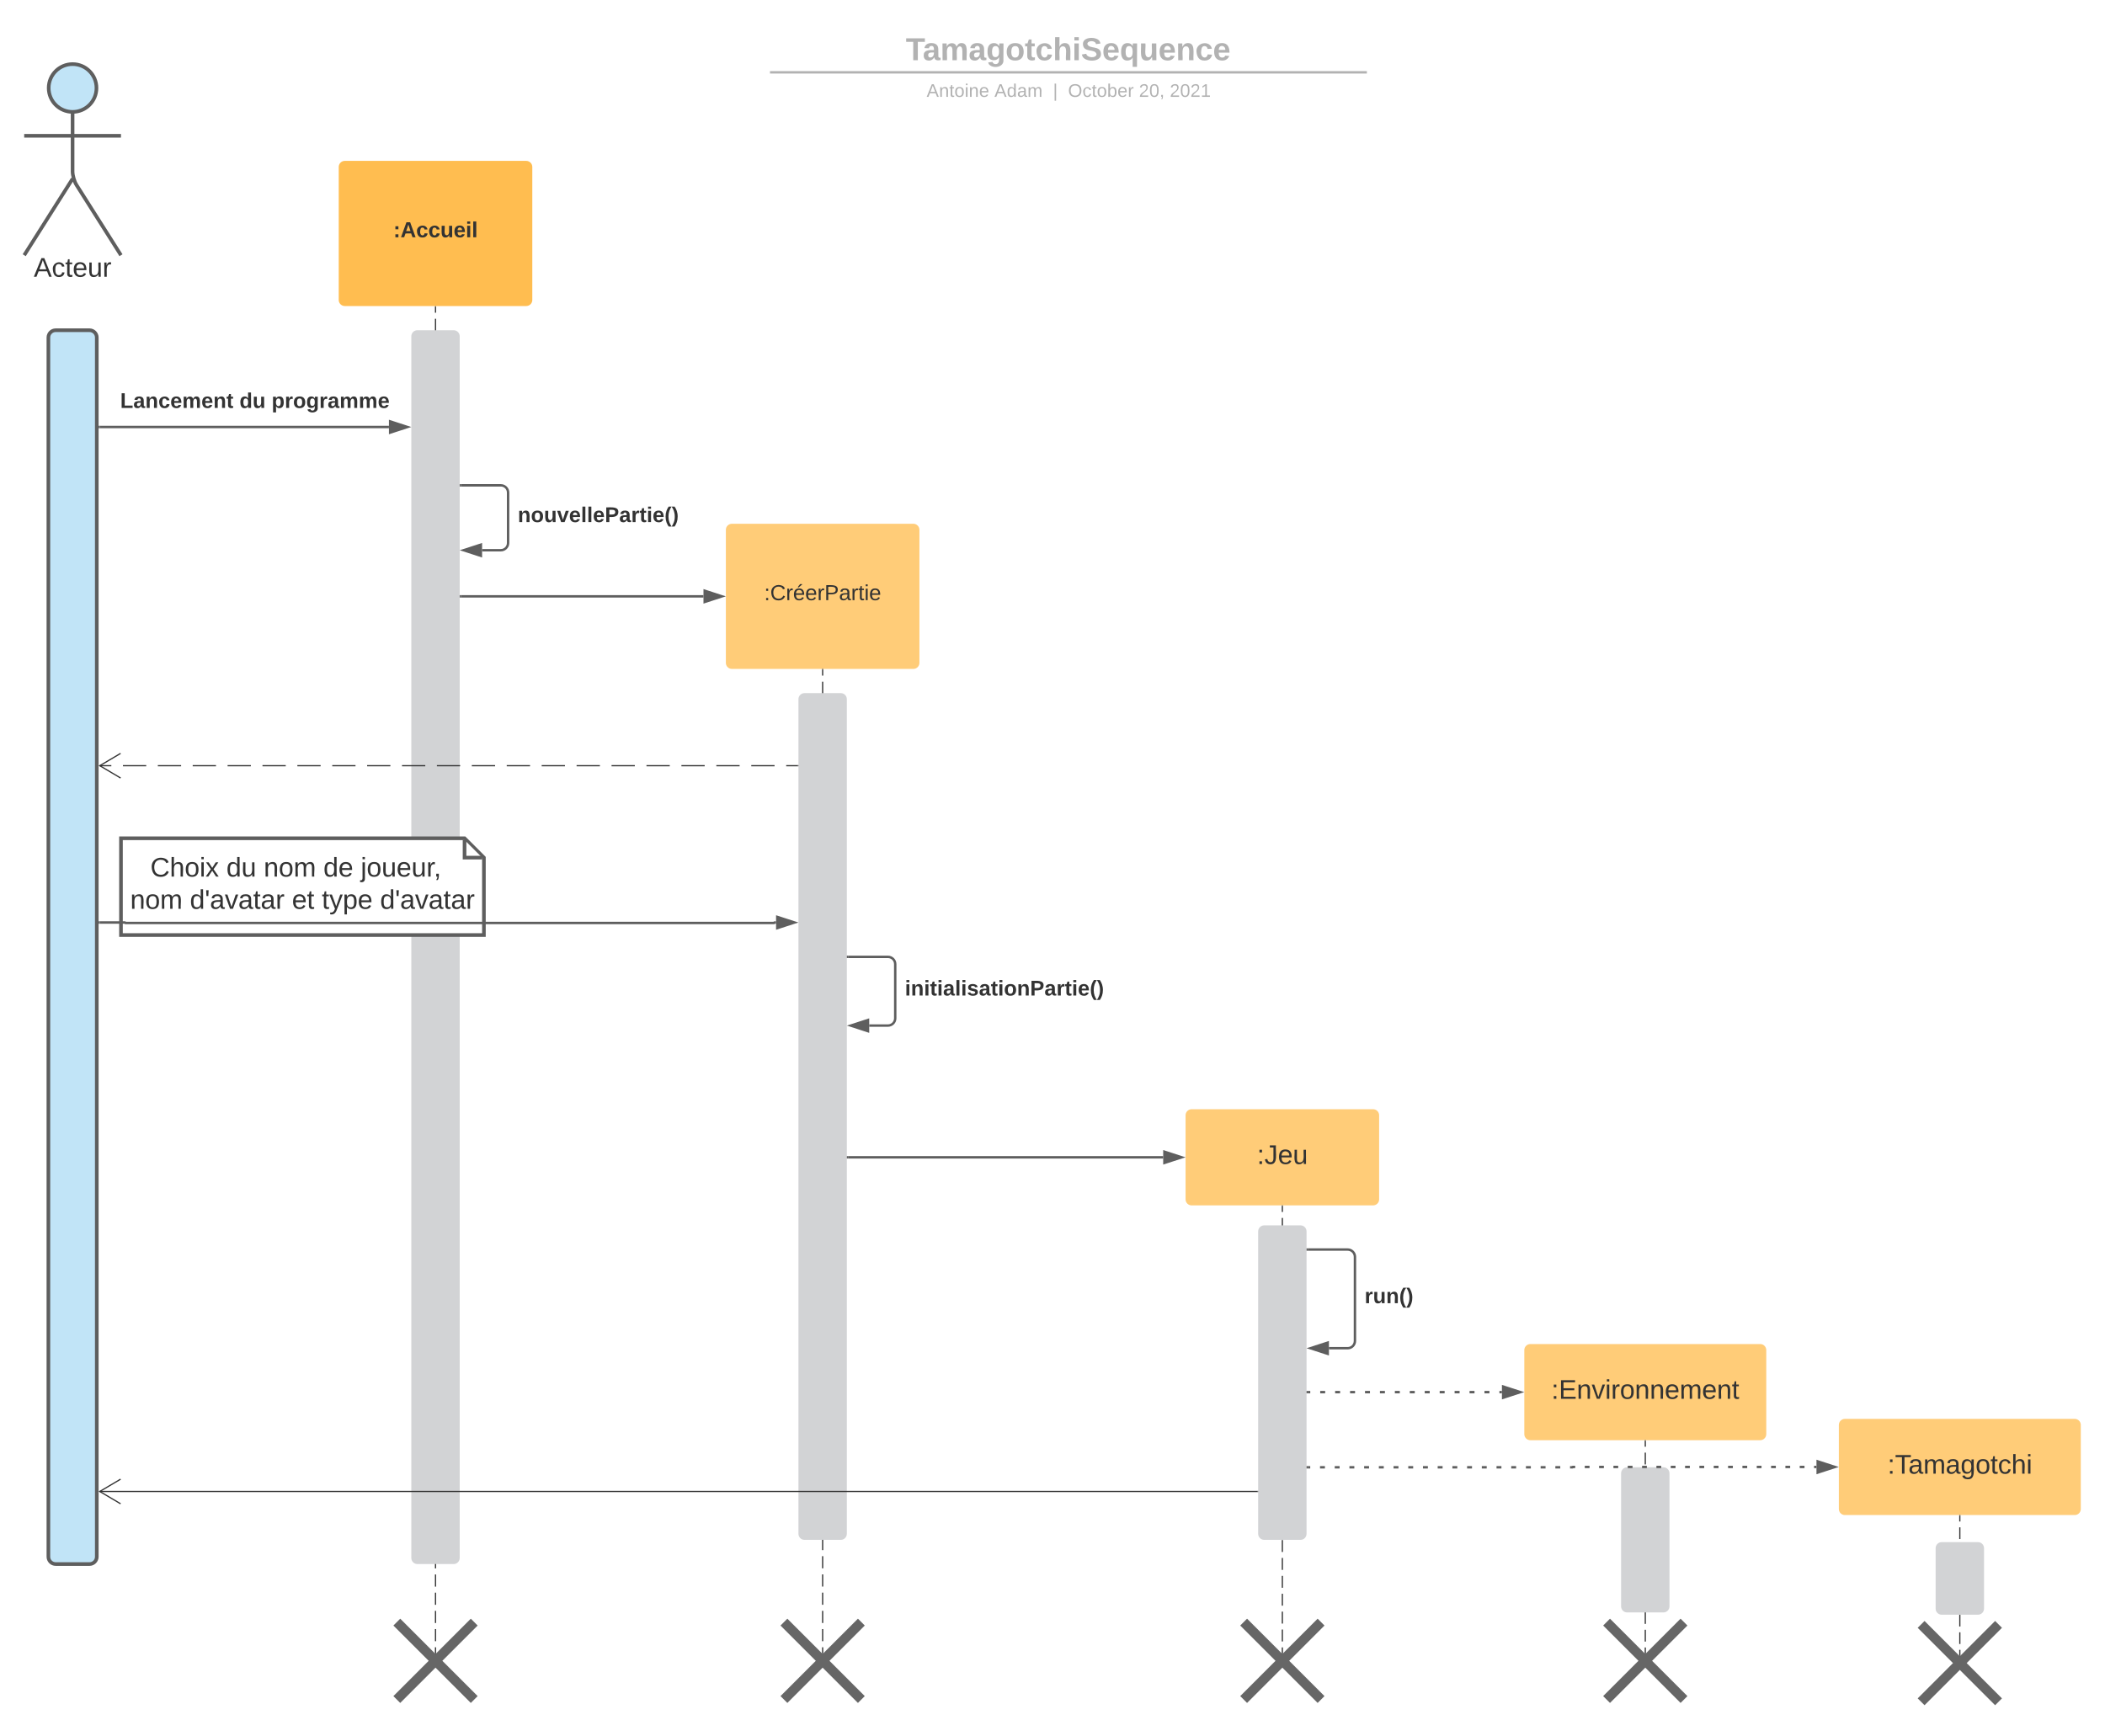 <svg xmlns="http://www.w3.org/2000/svg" xmlns:xlink="http://www.w3.org/1999/xlink" xmlns:lucid="lucid" width="1740" height="1434.88"><g transform="translate(0 -47)" lucid:page-tab-id="2iciG~04ICwi"><path d="M360 300.5v5.02m0 5v10.04m0 5.02v10.03m0 5.02v10.03m0 5.02v10.03m0 5v10.04m0 5.02v10.03m0 5v10.03m0 5.02v10.03m0 5v10.04m0 5.02v10.03m0 5v10.04m0 5.03v10.03m0 5v10.04m0 5.02v10.03m0 5v10.04m0 5v10.04m0 5v10.04m0 5.02v10.03m0 5v10.04m0 5.02v10.02m0 5v10.04m0 5.02v10.03m0 5.02v10.03m0 5.02v10.03m0 5v10.04m0 5.02v10.03m0 5v10.03m0 5.02v10.03m0 5.02v10.03m0 5v10.04m0 5.02v10.02m0 5v10.04m0 5.02V802m0 5.02v10.03m0 5.02v10.03m0 5v10.04m0 5.02v10.03m0 5v10.03m0 5.02v10.03m0 5v10.04m0 5.02v10.03m0 5v10.04m0 5.03v10.03m0 5v10.04m0 5.02v10.03m0 5v10.04m0 5v10.04m0 5v10.04m0 5.02v10.03m0 5v10.04m0 5.02v10.02m0 5v10.04m0 5.02v10.03m0 5.02v10.03m0 5.02V1133m0 5v10.05m0 5v10.04m0 5v10.04m0 5v10.04m0 5.02v10.03m0 5v10.04m0 5.02v10.02m0 5v10.04m0 5.02v10.03m0 5.02v10.03m0 5.02v10.03m0 5v10.04m0 5.02v10.03m0 5v10.03m0 5.02v10.03m0 5v10.04m0 5.02v10.03m0 5v10.04m0 5.03v5" stroke="#333" fill="none"/><path d="M360.5 300.5h-1v-.5h1" fill="#333"/><path d="M360 1413.83v3.5" stroke="#333" fill="none"/><path d="M340 325c0-2.76 2.24-5 5-5h30c2.76 0 5 2.24 5 5v1010c0 2.76-2.24 5-5 5h-30c-2.76 0-5-2.24-5-5z" stroke="#000" stroke-opacity="0" stroke-width="2" fill="#d2d3d5"/><path d="M320 1385c0-2.76 2.24-5 5-5h70c2.76 0 5 2.24 5 5v70c0 2.76-2.24 5-5 5h-70c-2.76 0-5-2.24-5-5z" fill="none"/><path d="M328 1388l64 64m0-64l-64 64" stroke="#666" stroke-width="8" fill="none"/><path d="M280 185c0-2.76 2.24-5 5-5h150c2.76 0 5 2.24 5 5v110c0 2.76-2.24 5-5 5H285c-2.76 0-5-2.24-5-5z" stroke="#000" stroke-opacity="0" stroke-width="2" fill="#ffbd50"/><use xlink:href="#a" transform="matrix(1,0,0,1,280,180) translate(45.08 63.15)"/><path d="M600 485c0-2.76 2.24-5 5-5h150c2.76 0 5 2.24 5 5v110c0 2.76-2.24 5-5 5H605c-2.76 0-5-2.24-5-5z" stroke="#000" stroke-opacity="0" stroke-width="2" fill="#ffcc78"/><use xlink:href="#b" transform="matrix(1,0,0,1,600,480) translate(31.63 63.15)"/><path d="M453.15 75c0-4.42 3.58-8 8-8h836.75c4.4 0 8 3.58 8 8v25.16c0 4.4-3.6 8-8 8H461.15c-4.42 0-8-3.6-8-8z" stroke="#000" stroke-opacity="0" stroke-width="2" fill="#fff" fill-opacity="0"/><use xlink:href="#c" transform="matrix(1,0,0,1,457.147,71) translate(291.603 25.783)"/><path d="M637.47 106.8h491.4M637.5 106.8h-1.03M1128.84 106.8h1.03" stroke="#b2b2b2" stroke-width="2" fill="none"/><path d="M453.15 116.16c0-4.42 3.58-8 8-8h837.7c4.42 0 8 3.58 8 8V119c0 4.42-3.58 8-8 8h-837.7c-4.42 0-8-3.58-8-8z" stroke="#000" stroke-opacity="0" stroke-width="2" fill="#fff" fill-opacity="0"/><use xlink:href="#d" transform="matrix(1,0,0,1,457.147,112.155) translate(308.826 14.917)"/><use xlink:href="#e" transform="matrix(1,0,0,1,457.147,112.155) translate(364.87 14.917)"/><use xlink:href="#f" transform="matrix(1,0,0,1,457.147,112.155) translate(413.266 14.917)"/><use xlink:href="#g" transform="matrix(1,0,0,1,457.147,112.155) translate(425.715 14.917)"/><use xlink:href="#h" transform="matrix(1,0,0,1,457.147,112.155) translate(484.308 14.917)"/><use xlink:href="#i" transform="matrix(1,0,0,1,457.147,112.155) translate(509.802 14.917)"/><path d="M79.75 119.75c0 10.9-8.84 19.75-19.75 19.75-10.9 0-19.75-8.84-19.75-19.75C40.25 108.85 49.1 100 60 100c10.9 0 19.75 8.84 19.75 19.75z" stroke="#5e5e5e" stroke-width="3" fill="#c1e4f7"/><path d="M60 139.5v49.3c0 3.3 1.44 8.27 3.2 11.07L100 258m-40-63.2L20 258m0-98.75h80" stroke="#5e5e5e" stroke-width="3" fill="none"/><path d="M20 106c0-3.3 2.7-6 6-6h68c3.3 0 6 2.7 6 6v168c0 3.3-2.7 6-6 6H26c-3.3 0-6-2.7-6-6z" fill="none"/><use xlink:href="#j" transform="matrix(1,0,0,1,-60,258) translate(87.932 17.778)"/><path d="M40 326c0-3.3 2.7-6 6-6h28c3.3 0 6 2.7 6 6v1008c0 3.3-2.7 6-6 6H46c-3.3 0-6-2.7-6-6z" stroke="#5e5e5e" stroke-width="3" fill="#c1e4f7"/><path d="M82.5 400h239" stroke="#5e5e5e" stroke-width="2" fill="none"/><path d="M82.53 401H81.5v-2h1.03" fill="#5e5e5e"/><path d="M336.76 400l-14.26 4.64v-9.28z" stroke="#5e5e5e" stroke-width="2" fill="#5e5e5e"/><use xlink:href="#k" transform="matrix(1,0,0,1,99.367,370.031) translate(0.005 14.222)"/><use xlink:href="#l" transform="matrix(1,0,0,1,99.367,370.031) translate(98.573 14.222)"/><use xlink:href="#m" transform="matrix(1,0,0,1,99.367,370.031) translate(125.141 14.222)"/><path d="M381 448.22h33c3.3 0 6 2.68 6 6v41.65c0 3.32-2.7 6-6 6h-15.5" stroke="#5e5e5e" stroke-width="2" fill="none"/><path d="M381.03 449.22H380v-2h1.03" fill="#5e5e5e"/><path d="M383.24 501.87l14.26-4.63v9.27z" stroke="#5e5e5e" stroke-width="2" fill="#5e5e5e"/><use xlink:href="#n" transform="matrix(1,0,0,1,428,464.378) translate(0.005 14.222)"/><path d="M381 540h200.5" stroke="#5e5e5e" stroke-width="2" fill="none"/><path d="M381.03 541H380v-2h1.03" fill="#5e5e5e"/><path d="M596.76 540l-14.26 4.64v-9.28z" stroke="#5e5e5e" stroke-width="2" fill="#5e5e5e"/><path d="M680 600.5v5.02m0 5.02v10.04m0 5.02v10.04m0 5.03v10.04m0 5.03v10.04m0 5.02v10.03m0 5.02v10.04m0 5v10.05m0 5.02v10.05m0 5.02v10.04m0 5.02v10.04m0 5.02v10.04m0 5.02v10.04m0 5.02v10.05m0 5.02v10.04m0 5v10.05m0 5.02v10.04m0 5.03v10.04m0 5.02v10.04m0 5.02v10.04m0 5.02v10.04m0 5.02v10.04m0 5.02v10.04m0 5.02v10.04m0 5.03V967m0 5.03v10.04m0 5.02v10.03m0 5.02v10.04m0 5v10.05m0 5.02v10.05m0 5.02v10.04m0 5.02v10.04m0 5.02v10.04m0 5.02v10.04m0 5.02v10.05m0 5.02v10.04m0 5v10.05m0 5.02v10.04m0 5.03v10.04m0 5.02v10.03m0 5.03V1208m0 5.02v10.04m0 5.02v10.04m0 5.02v10.04m0 5.02v10.04m0 5.02v10.05m0 5.03v10.04m0 5.02v10.03m0 5.02v10.04m0 5v10.05m0 5.02v10.05m0 5.02v10.04m0 5.02v10.04m0 5.02v10.04m0 5.02v5.02" stroke="#333" fill="none"/><path d="M680.5 600.5h-1v-.5h1" fill="#333"/><path d="M680 1413.83v3.5" stroke="#333" fill="none"/><path d="M660 625c0-2.76 2.24-5 5-5h30c2.76 0 5 2.24 5 5v690c0 2.76-2.24 5-5 5h-30c-2.76 0-5-2.24-5-5z" stroke="#000" stroke-opacity="0" stroke-width="2" fill="#d2d3d5"/><path d="M701 838.04h33c3.3 0 6 2.68 6 6v44.8c0 3.33-2.7 6-6 6h-15.5" stroke="#5e5e5e" stroke-width="2" fill="none"/><path d="M701.03 839.04H700v-2h1.03" fill="#5e5e5e"/><path d="M703.24 894.85l14.26-4.63v9.27z" stroke="#5e5e5e" stroke-width="2" fill="#5e5e5e"/><use xlink:href="#o" transform="matrix(1,0,0,1,748,855.778) translate(0.005 14.222)"/><path d="M100 740h284l16 16v64H100z" stroke="#5e5e5e" stroke-width="3" fill="#fff"/><path d="M384 741.43V756h14.57" stroke="#5e5e5e" stroke-width="3" fill="#fff"/><use xlink:href="#p" transform="matrix(1,0,0,1,105,745) translate(19.284 26.653)"/><use xlink:href="#q" transform="matrix(1,0,0,1,105,745) translate(82.123 26.653)"/><use xlink:href="#r" transform="matrix(1,0,0,1,105,745) translate(112.988 26.653)"/><use xlink:href="#s" transform="matrix(1,0,0,1,105,745) translate(162.309 26.653)"/><use xlink:href="#t" transform="matrix(1,0,0,1,105,745) translate(193.173 26.653)"/><use xlink:href="#r" transform="matrix(1,0,0,1,105,745) translate(2.623 53.319)"/><use xlink:href="#u" transform="matrix(1,0,0,1,105,745) translate(51.944 53.319)"/><use xlink:href="#v" transform="matrix(1,0,0,1,105,745) translate(136.327 53.319)"/><use xlink:href="#w" transform="matrix(1,0,0,1,105,745) translate(161.019 53.319)"/><use xlink:href="#x" transform="matrix(1,0,0,1,105,745) translate(209.167 53.319)"/><path d="M701 1003.75h260.5" stroke="#5e5e5e" stroke-width="2" fill="none"/><path d="M701.03 1004.75H700v-2h1.03" fill="#5e5e5e"/><path d="M976.76 1003.75l-14.26 4.63v-9.27z" stroke="#5e5e5e" stroke-width="2" fill="#5e5e5e"/><path d="M1260 1163.12c0-2.76 2.24-5 5-5h190c2.76 0 5 2.24 5 5v69.5c0 2.76-2.24 5-5 5h-190c-2.76 0-5-2.24-5-5z" stroke="#000" stroke-opacity="0" stroke-width="2" fill="#ffcc78"/><use xlink:href="#y" transform="matrix(1,0,0,1,1260,1158.122) translate(22.32 45.278)"/><path d="M980 969c0-2.76 2.24-5 5-5h150c2.76 0 5 2.24 5 5v69.5c0 2.76-2.24 5-5 5H985c-2.76 0-5-2.24-5-5z" stroke="#000" stroke-opacity="0" stroke-width="2" fill="#ffcc78"/><use xlink:href="#z" transform="matrix(1,0,0,1,980,964) translate(59.017 45.278)"/><path d="M1060 1044v4.93m0 4.93v9.86m0 4.94v9.86m0 4.93v9.86m0 4.94v9.87m0 4.94v9.86m0 4.93v9.86m0 4.92v9.87m0 4.92v9.86m0 4.93v9.87m0 4.94v9.87m0 4.93v9.86m0 4.93v9.86m0 4.93v9.85m0 4.93v9.86m0 4.93v9.87m0 4.93v9.86m0 4.93v9.86m0 4.94v9.86m0 4.93v9.86m0 4.94v9.87m0 4.94v9.86m0 4.93v9.86m0 4.92v9.87m0 4.92v9.86m0 4.93v4.94" stroke="#333" fill="none"/><path d="M1060.5 1044h-1v-.5h1" fill="#333"/><path d="M1060 1413.83v3.5M1360 1238.12v4.88m0 4.88v9.77m0 4.88v9.76m0 4.87v9.76m0 4.88v9.78m0 4.88v9.76m0 4.88v9.76m0 4.88v9.77m0 4.9v9.75m0 4.88v9.76m0 4.87v9.77m0 4.88v9.76m0 4.88v4.88" stroke="#333" fill="none"/><path d="M1360.5 1238.13h-1v-.5h1" fill="#333"/><path d="M1360 1413.83v3.5" stroke="#333" fill="none"/><path d="M1040 1065c0-2.76 2.24-5 5-5h30c2.76 0 5 2.24 5 5v250c0 2.76-2.24 5-5 5h-30c-2.76 0-5-2.24-5-5zM1340 1265c0-2.76 2.24-5 5-5h30c2.76 0 5 2.24 5 5v110c0 2.76-2.24 5-5 5h-30c-2.76 0-5-2.24-5-5z" stroke="#000" stroke-opacity="0" stroke-width="2" fill="#d2d3d5"/><path d="M1081 1197.87h2.06m8.23 0h4.1m8.23 0h4.12m8.23 0h4.12m8.23 0h4.1m8.24 0h4.12m8.22 0h4.1m8.24 0h4.12m8.23 0h4.13m8.23 0h4.1m8.24 0h4.12m8.23 0h4.1m8.24 0h4.1m8.24 0h2.06" stroke="#5e5e5e" stroke-width="2" fill="none"/><path d="M1081.03 1198.87H1080v-2h1.03" fill="#5e5e5e"/><path d="M1256.76 1197.87l-14.26 4.64v-9.26z" stroke="#5e5e5e" stroke-width="2" fill="#5e5e5e"/><path d="M659.5 680h-9.63m-9.62 0H621m-9.63 0h-19.25m-9.62 0h-19.25m-9.63 0h-19.25m-9.62 0H505.5m-9.63 0h-19.25m-9.62 0h-19.25m-9.63 0h-19.25m-9.62 0H390m-9.63 0h-19.22m-9.62 0H332.3m-9.6 0h-19.23m-9.6 0h-19.23m-9.6 0H245.8m-9.6 0h-19.23m-9.6 0h-19.24m-9.6 0H159.3m-9.6 0h-19.23m-9.6 0h-19.24m-9.6 0H82.4" stroke="#333" fill="none"/><path d="M660 680.5h-.5v-1h.5" fill="#333"/><path d="M99.7 669.82L82.48 680l17.22 10.18" stroke="#333" fill="none"/><use xlink:href="#A" transform="matrix(1,0,0,1,370.75,684) translate(0 14.4)"/><path d="M82.5 809.63h20.8c.12 0 .2.08.2.18 0 .12.08.2.2.2h536.1c.12 0 .2-.08.2-.2 0-.1.08-.17.2-.17h1.3" stroke="#5e5e5e" stroke-width="2" fill="none"/><path d="M82.53 810.63H81.5v-2h1.03" fill="#5e5e5e"/><path d="M656.76 809.63l-14.26 4.63V805z" stroke="#5e5e5e" stroke-width="2" fill="#5e5e5e"/><path d="M1081 1080h33c3.3 0 6 2.7 6 6v69.57c0 3.32-2.7 6-6 6h-15.5" stroke="#5e5e5e" stroke-width="2" fill="none"/><path d="M1081.03 1081H1080v-2h1.03" fill="#5e5e5e"/><path d="M1083.24 1161.57l14.26-4.63v9.27z" stroke="#5e5e5e" stroke-width="2" fill="#5e5e5e"/><use xlink:href="#B" transform="matrix(1,0,0,1,1128,1110.119) translate(0.005 14.222)"/><path d="M1039.5 1280H82.4" stroke="#333" fill="none"/><path d="M1040 1280.5h-.5v-1h.5" fill="#333"/><path d="M99.7 1269.82L82.48 1280l17.22 10.18" stroke="#333" fill="none"/><use xlink:href="#A" transform="matrix(1,0,0,1,560.75,1284) translate(0 14.4)"/><path d="M640 1385c0-2.76 2.24-5 5-5h70c2.76 0 5 2.24 5 5v70c0 2.76-2.24 5-5 5h-70c-2.76 0-5-2.24-5-5z" fill="none"/><path d="M648 1388l64 64m0-64l-64 64" stroke="#666" stroke-width="8" fill="none"/><path d="M1020 1385c0-2.76 2.24-5 5-5h70c2.76 0 5 2.24 5 5v70c0 2.76-2.24 5-5 5h-70c-2.76 0-5-2.24-5-5z" fill="none"/><path d="M1028 1388l64 64m0-64l-64 64" stroke="#666" stroke-width="8" fill="none"/><path d="M1320 1385c0-2.76 2.24-5 5-5h70c2.76 0 5 2.24 5 5v70c0 2.76-2.24 5-5 5h-70c-2.76 0-5-2.24-5-5z" fill="none"/><path d="M1328 1388l64 64m0-64l-64 64" stroke="#666" stroke-width="8" fill="none"/><path d="M1081 1260h2.03m8.1 0h4.06m8.1 0h4.05m8.1 0h4.06m8.1 0h4.07m8.1 0h4.06m8.1 0h4.05m8.1 0h4.06m8.1 0h4.06m8.1 0h4.06m8.1 0h4.06m8.1 0h4.06m8.1 0h4.06m8.1 0h4.06m8.1 0h4.06m8.1 0h4.06m8.1 0h4.06m8.1 0h4.06m8.1 0h2.03l.1-.04.03-.1.04-.07.1-.05h1.96m7.9 0h3.95m7.9 0h3.94m7.9 0h3.94m7.9 0h3.94m7.9 0h3.95m7.9 0h3.94m7.9 0h3.95m7.9 0h3.94m7.9 0h3.95m7.9 0h3.95m7.9 0h3.95m7.9 0h3.95m7.9 0h3.94m7.9 0h3.94m7.9 0h3.94m7.9 0h3.95m7.9 0h1.97" stroke="#5e5e5e" stroke-width="2" fill="none"/><path d="M1081.03 1261H1080v-2h1.03" fill="#5e5e5e"/><path d="M1516.76 1259.75l-14.26 4.63v-9.27z" stroke="#5e5e5e" stroke-width="2" fill="#5e5e5e"/><path d="M1520 1225c0-2.76 2.24-5 5-5h190c2.76 0 5 2.24 5 5v69.5c0 2.76-2.24 5-5 5h-190c-2.76 0-5-2.24-5-5z" stroke="#000" stroke-opacity="0" stroke-width="2" fill="#ffcc78"/><g><use xlink:href="#C" transform="matrix(1,0,0,1,1520,1220) translate(40.221 45.278)"/></g><path d="M1620 1300v4.82m0 4.82v9.65m0 4.8v9.65m0 4.82v9.65m0 4.82v9.64m0 4.82v9.65m0 4.82v9.64m0 4.83v9.65m0 4.82v4.82" stroke="#333" fill="none"/><path d="M1620.5 1300h-1v-.5h1" fill="#333"/><path d="M1620 1415.7v3.52" stroke="#333" fill="none"/><path d="M1600 1326.88c0-2.76 2.24-5 5-5h30c2.76 0 5 2.24 5 5v50c0 2.76-2.24 5-5 5h-30c-2.76 0-5-2.24-5-5z" stroke="#000" stroke-opacity="0" stroke-width="2" fill="#d2d3d5"/><path d="M1580 1386.88c0-2.76 2.24-5 5-5h70c2.76 0 5 2.24 5 5v70c0 2.76-2.24 5-5 5h-70c-2.76 0-5-2.24-5-5z" fill="none"/><path d="M1588 1389.88l64 64m0-64l-64 64" stroke="#666" stroke-width="8" fill="none"/><defs><path fill="#333" d="M35-132v-50h50v50H35zM35 0v-49h50V0H35" id="D"/><path fill="#333" d="M199 0l-22-63H83L61 0H9l90-248h61L250 0h-51zm-33-102l-36-108c-10 38-24 72-36 108h72" id="E"/><path fill="#333" d="M190-63c-7 42-38 67-86 67-59 0-84-38-90-98-12-110 154-137 174-36l-49 2c-2-19-15-32-35-32-30 0-35 28-38 64-6 74 65 87 74 30" id="F"/><path fill="#333" d="M85 4C-2 5 27-109 22-190h50c7 57-23 150 33 157 60-5 35-97 40-157h50l1 190h-47c-2-12 1-28-3-38-12 25-28 42-61 42" id="G"/><path fill="#333" d="M185-48c-13 30-37 53-82 52C43 2 14-33 14-96s30-98 90-98c62 0 83 45 84 108H66c0 31 8 55 39 56 18 0 30-7 34-22zm-45-69c5-46-57-63-70-21-2 6-4 13-4 21h74" id="H"/><path fill="#333" d="M25-224v-37h50v37H25zM25 0v-190h50V0H25" id="I"/><path fill="#333" d="M25 0v-261h50V0H25" id="J"/><g id="a"><use transform="matrix(0.05,0,0,0.05,0,0)" xlink:href="#D"/><use transform="matrix(0.05,0,0,0.05,5.95,0)" xlink:href="#E"/><use transform="matrix(0.05,0,0,0.05,18.9,0)" xlink:href="#F"/><use transform="matrix(0.05,0,0,0.05,28.9,0)" xlink:href="#F"/><use transform="matrix(0.05,0,0,0.05,38.9,0)" xlink:href="#G"/><use transform="matrix(0.05,0,0,0.05,49.85,0)" xlink:href="#H"/><use transform="matrix(0.05,0,0,0.05,59.85,0)" xlink:href="#I"/><use transform="matrix(0.05,0,0,0.05,64.85,0)" xlink:href="#J"/></g><path fill="#333" d="M33-154v-36h34v36H33zM33 0v-36h34V0H33" id="K"/><path fill="#333" d="M212-179c-10-28-35-45-73-45-59 0-87 40-87 99 0 60 29 101 89 101 43 0 62-24 78-52l27 14C228-24 195 4 139 4 59 4 22-46 18-125c-6-104 99-153 187-111 19 9 31 26 39 46" id="L"/><path fill="#333" d="M114-163C36-179 61-72 57 0H25l-1-190h30c1 12-1 29 2 39 6-27 23-49 58-41v29" id="M"/><path fill="#333" d="M100-194c63 0 86 42 84 106H49c0 40 14 67 53 68 26 1 43-12 49-29l28 8c-11 28-37 45-77 45C44 4 14-33 15-96c1-61 26-98 85-98zm52 81c6-60-76-77-97-28-3 7-6 17-6 28h103zm-74-98c8-23 27-35 38-54h36v5l-58 49H78" id="N"/><path fill="#333" d="M100-194c63 0 86 42 84 106H49c0 40 14 67 53 68 26 1 43-12 49-29l28 8c-11 28-37 45-77 45C44 4 14-33 15-96c1-61 26-98 85-98zm52 81c6-60-76-77-97-28-3 7-6 17-6 28h103" id="O"/><path fill="#333" d="M30-248c87 1 191-15 191 75 0 78-77 80-158 76V0H30v-248zm33 125c57 0 124 11 124-50 0-59-68-47-124-48v98" id="P"/><path fill="#333" d="M141-36C126-15 110 5 73 4 37 3 15-17 15-53c-1-64 63-63 125-63 3-35-9-54-41-54-24 1-41 7-42 31l-33-3c5-37 33-52 76-52 45 0 72 20 72 64v82c-1 20 7 32 28 27v20c-31 9-61-2-59-35zM48-53c0 20 12 33 32 33 41-3 63-29 60-74-43 2-92-5-92 41" id="Q"/><path fill="#333" d="M59-47c-2 24 18 29 38 22v24C64 9 27 4 27-40v-127H5v-23h24l9-43h21v43h35v23H59v120" id="R"/><path fill="#333" d="M24-231v-30h32v30H24zM24 0v-190h32V0H24" id="S"/><g id="b"><use transform="matrix(0.05,0,0,0.05,0,0)" xlink:href="#K"/><use transform="matrix(0.05,0,0,0.05,5,0)" xlink:href="#L"/><use transform="matrix(0.05,0,0,0.05,17.95,0)" xlink:href="#M"/><use transform="matrix(0.05,0,0,0.05,23.9,0)" xlink:href="#N"/><use transform="matrix(0.05,0,0,0.05,33.9,0)" xlink:href="#O"/><use transform="matrix(0.05,0,0,0.05,43.9,0)" xlink:href="#M"/><use transform="matrix(0.05,0,0,0.05,49.85,0)" xlink:href="#P"/><use transform="matrix(0.05,0,0,0.05,61.85,0)" xlink:href="#Q"/><use transform="matrix(0.05,0,0,0.05,71.85,0)" xlink:href="#M"/><use transform="matrix(0.05,0,0,0.05,77.8,0)" xlink:href="#R"/><use transform="matrix(0.05,0,0,0.05,82.8,0)" xlink:href="#S"/><use transform="matrix(0.05,0,0,0.05,86.75,0)" xlink:href="#O"/></g><path fill="#b2b2b2" d="M136-208V0H84v-208H4v-40h212v40h-80" id="T"/><path fill="#b2b2b2" d="M133-34C117-15 103 5 69 4 32 3 11-16 11-54c-1-60 55-63 116-61 1-26-3-47-28-47-18 1-26 9-28 27l-52-2c7-38 36-58 82-57s74 22 75 68l1 82c-1 14 12 18 25 15v27c-30 8-71 5-69-32zm-48 3c29 0 43-24 42-57-32 0-66-3-65 30 0 17 8 27 23 27" id="U"/><path fill="#b2b2b2" d="M220-157c-53 9-28 100-34 157h-49v-107c1-27-5-49-29-50C55-147 81-57 75 0H25l-1-190h47c2 12-1 28 3 38 10-53 101-56 108 0 13-22 24-43 59-42 82 1 51 116 57 194h-49v-107c-1-25-5-48-29-50" id="V"/><path fill="#b2b2b2" d="M195-6C206 82 75 100 31 46c-4-6-6-13-8-21l49-6c3 16 16 24 34 25 40 0 42-37 40-79-11 22-30 35-61 35-53 0-70-43-70-97 0-56 18-96 73-97 30 0 46 14 59 34l2-30h47zm-90-29c32 0 41-27 41-63 0-35-9-62-40-62-32 0-39 29-40 63 0 36 9 62 39 62" id="W"/><path fill="#b2b2b2" d="M110-194c64 0 96 36 96 99 0 64-35 99-97 99-61 0-95-36-95-99 0-62 34-99 96-99zm-1 164c35 0 45-28 45-65 0-40-10-65-43-65-34 0-45 26-45 65 0 36 10 65 43 65" id="X"/><path fill="#b2b2b2" d="M115-3C79 11 28 4 28-45v-112H4v-33h27l15-45h31v45h36v33H77v99c-1 23 16 31 38 25v30" id="Y"/><path fill="#b2b2b2" d="M190-63c-7 42-38 67-86 67-59 0-84-38-90-98-12-110 154-137 174-36l-49 2c-2-19-15-32-35-32-30 0-35 28-38 64-6 74 65 87 74 30" id="Z"/><path fill="#b2b2b2" d="M114-157C55-157 80-60 75 0H25v-261h50l-1 109c12-26 28-41 61-42 86-1 58 113 63 194h-50c-7-57 23-157-34-157" id="aa"/><path fill="#b2b2b2" d="M25-224v-37h50v37H25zM25 0v-190h50V0H25" id="ab"/><path fill="#b2b2b2" d="M169-182c-1-43-94-46-97-3 18 66 151 10 154 114 3 95-165 93-204 36-6-8-10-19-12-30l50-8c3 46 112 56 116 5-17-69-150-10-154-114-4-87 153-88 188-35 5 8 8 18 10 28" id="ac"/><path fill="#b2b2b2" d="M185-48c-13 30-37 53-82 52C43 2 14-33 14-96s30-98 90-98c62 0 83 45 84 108H66c0 31 8 55 39 56 18 0 30-7 34-22zm-45-69c5-46-57-63-70-21-2 6-4 13-4 21h74" id="ad"/><path fill="#b2b2b2" d="M84 4C32 4 15-41 15-95c0-55 18-99 73-99 29 0 47 12 58 34l2-30h48l-1 265h-49V-32C136-9 114 4 84 4zm21-34c32 0 41-29 41-66 0-36-9-64-40-64-33 0-39 30-40 65 0 43 13 65 39 65" id="ae"/><path fill="#b2b2b2" d="M85 4C-2 5 27-109 22-190h50c7 57-23 150 33 157 60-5 35-97 40-157h50l1 190h-47c-2-12 1-28-3-38-12 25-28 42-61 42" id="af"/><path fill="#b2b2b2" d="M135-194c87-1 58 113 63 194h-50c-7-57 23-157-34-157-59 0-34 97-39 157H25l-1-190h47c2 12-1 28 3 38 12-26 28-41 61-42" id="ag"/><g id="c"><use transform="matrix(0.073,0,0,0.073,0,0)" xlink:href="#T"/><use transform="matrix(0.073,0,0,0.073,13.985,0)" xlink:href="#U"/><use transform="matrix(0.073,0,0,0.073,28.553,0)" xlink:href="#V"/><use transform="matrix(0.073,0,0,0.073,51.862,0)" xlink:href="#U"/><use transform="matrix(0.073,0,0,0.073,66.43,0)" xlink:href="#W"/><use transform="matrix(0.073,0,0,0.073,82.381,0)" xlink:href="#X"/><use transform="matrix(0.073,0,0,0.073,98.333,0)" xlink:href="#Y"/><use transform="matrix(0.073,0,0,0.073,107.001,0)" xlink:href="#Z"/><use transform="matrix(0.073,0,0,0.073,121.569,0)" xlink:href="#aa"/><use transform="matrix(0.073,0,0,0.073,137.521,0)" xlink:href="#ab"/><use transform="matrix(0.073,0,0,0.073,144.805,0)" xlink:href="#ac"/><use transform="matrix(0.073,0,0,0.073,162.286,0)" xlink:href="#ad"/><use transform="matrix(0.073,0,0,0.073,176.854,0)" xlink:href="#ae"/><use transform="matrix(0.073,0,0,0.073,192.806,0)" xlink:href="#af"/><use transform="matrix(0.073,0,0,0.073,208.758,0)" xlink:href="#ad"/><use transform="matrix(0.073,0,0,0.073,223.326,0)" xlink:href="#ag"/><use transform="matrix(0.073,0,0,0.073,239.278,0)" xlink:href="#Z"/><use transform="matrix(0.073,0,0,0.073,253.846,0)" xlink:href="#ad"/></g><path fill="#b2b2b2" d="M205 0l-28-72H64L36 0H1l101-248h38L239 0h-34zm-38-99l-47-123c-12 45-31 82-46 123h93" id="ah"/><path fill="#b2b2b2" d="M117-194c89-4 53 116 60 194h-32v-121c0-31-8-49-39-48C34-167 62-67 57 0H25l-1-190h30c1 10-1 24 2 32 11-22 29-35 61-36" id="ai"/><path fill="#b2b2b2" d="M59-47c-2 24 18 29 38 22v24C64 9 27 4 27-40v-127H5v-23h24l9-43h21v43h35v23H59v120" id="aj"/><path fill="#b2b2b2" d="M100-194c62-1 85 37 85 99 1 63-27 99-86 99S16-35 15-95c0-66 28-99 85-99zM99-20c44 1 53-31 53-75 0-43-8-75-51-75s-53 32-53 75 10 74 51 75" id="ak"/><path fill="#b2b2b2" d="M24-231v-30h32v30H24zM24 0v-190h32V0H24" id="al"/><path fill="#b2b2b2" d="M100-194c63 0 86 42 84 106H49c0 40 14 67 53 68 26 1 43-12 49-29l28 8c-11 28-37 45-77 45C44 4 14-33 15-96c1-61 26-98 85-98zm52 81c6-60-76-77-97-28-3 7-6 17-6 28h103" id="am"/><g id="d"><use transform="matrix(0.042,0,0,0.042,0,0)" xlink:href="#ah"/><use transform="matrix(0.042,0,0,0.042,10.198,0)" xlink:href="#ai"/><use transform="matrix(0.042,0,0,0.042,18.695,0)" xlink:href="#aj"/><use transform="matrix(0.042,0,0,0.042,22.944,0)" xlink:href="#ak"/><use transform="matrix(0.042,0,0,0.042,31.442,0)" xlink:href="#al"/><use transform="matrix(0.042,0,0,0.042,34.799,0)" xlink:href="#ai"/><use transform="matrix(0.042,0,0,0.042,43.297,0)" xlink:href="#am"/></g><path fill="#b2b2b2" d="M85-194c31 0 48 13 60 33l-1-100h32l1 261h-30c-2-10 0-23-3-31C134-8 116 4 85 4 32 4 16-35 15-94c0-66 23-100 70-100zm9 24c-40 0-46 34-46 75 0 40 6 74 45 74 42 0 51-32 51-76 0-42-9-74-50-73" id="an"/><path fill="#b2b2b2" d="M141-36C126-15 110 5 73 4 37 3 15-17 15-53c-1-64 63-63 125-63 3-35-9-54-41-54-24 1-41 7-42 31l-33-3c5-37 33-52 76-52 45 0 72 20 72 64v82c-1 20 7 32 28 27v20c-31 9-61-2-59-35zM48-53c0 20 12 33 32 33 41-3 63-29 60-74-43 2-92-5-92 41" id="ao"/><path fill="#b2b2b2" d="M210-169c-67 3-38 105-44 169h-31v-121c0-29-5-50-35-48C34-165 62-65 56 0H25l-1-190h30c1 10-1 24 2 32 10-44 99-50 107 0 11-21 27-35 58-36 85-2 47 119 55 194h-31v-121c0-29-5-49-35-48" id="ap"/><g id="e"><use transform="matrix(0.042,0,0,0.042,0,0)" xlink:href="#ah"/><use transform="matrix(0.042,0,0,0.042,10.198,0)" xlink:href="#an"/><use transform="matrix(0.042,0,0,0.042,18.695,0)" xlink:href="#ao"/><use transform="matrix(0.042,0,0,0.042,27.193,0)" xlink:href="#ap"/></g><path fill="#b2b2b2" d="M32 76v-337h29V76H32" id="aq"/><use transform="matrix(0.042,0,0,0.042,0,0)" xlink:href="#aq" id="f"/><path fill="#b2b2b2" d="M140-251c81 0 123 46 123 126C263-46 219 4 140 4 59 4 17-45 17-125s42-126 123-126zm0 227c63 0 89-41 89-101s-29-99-89-99c-61 0-89 39-89 99S79-25 140-24" id="ar"/><path fill="#b2b2b2" d="M96-169c-40 0-48 33-48 73s9 75 48 75c24 0 41-14 43-38l32 2c-6 37-31 61-74 61-59 0-76-41-82-99-10-93 101-131 147-64 4 7 5 14 7 22l-32 3c-4-21-16-35-41-35" id="as"/><path fill="#b2b2b2" d="M115-194c53 0 69 39 70 98 0 66-23 100-70 100C84 3 66-7 56-30L54 0H23l1-261h32v101c10-23 28-34 59-34zm-8 174c40 0 45-34 45-75 0-40-5-75-45-74-42 0-51 32-51 76 0 43 10 73 51 73" id="at"/><path fill="#b2b2b2" d="M114-163C36-179 61-72 57 0H25l-1-190h30c1 12-1 29 2 39 6-27 23-49 58-41v29" id="au"/><g id="g"><use transform="matrix(0.042,0,0,0.042,0,0)" xlink:href="#ar"/><use transform="matrix(0.042,0,0,0.042,11.897,0)" xlink:href="#as"/><use transform="matrix(0.042,0,0,0.042,19.545,0)" xlink:href="#aj"/><use transform="matrix(0.042,0,0,0.042,23.794,0)" xlink:href="#ak"/><use transform="matrix(0.042,0,0,0.042,32.292,0)" xlink:href="#at"/><use transform="matrix(0.042,0,0,0.042,40.79,0)" xlink:href="#am"/><use transform="matrix(0.042,0,0,0.042,49.288,0)" xlink:href="#au"/></g><path fill="#b2b2b2" d="M101-251c82-7 93 87 43 132L82-64C71-53 59-42 53-27h129V0H18c2-99 128-94 128-182 0-28-16-43-45-43s-46 15-49 41l-32-3c6-41 34-60 81-64" id="av"/><path fill="#b2b2b2" d="M101-251c68 0 85 55 85 127S166 4 100 4C33 4 14-52 14-124c0-73 17-127 87-127zm-1 229c47 0 54-49 54-102s-4-102-53-102c-51 0-55 48-55 102 0 53 5 102 54 102" id="aw"/><path fill="#b2b2b2" d="M68-38c1 34 0 65-14 84H32c9-13 17-26 17-46H33v-38h35" id="ax"/><g id="h"><use transform="matrix(0.042,0,0,0.042,0,0)" xlink:href="#av"/><use transform="matrix(0.042,0,0,0.042,8.498,0)" xlink:href="#aw"/><use transform="matrix(0.042,0,0,0.042,16.996,0)" xlink:href="#ax"/></g><path fill="#b2b2b2" d="M27 0v-27h64v-190l-56 39v-29l58-41h29v221h61V0H27" id="ay"/><g id="i"><use transform="matrix(0.042,0,0,0.042,0,0)" xlink:href="#av"/><use transform="matrix(0.042,0,0,0.042,8.498,0)" xlink:href="#aw"/><use transform="matrix(0.042,0,0,0.042,16.996,0)" xlink:href="#av"/><use transform="matrix(0.042,0,0,0.042,25.494,0)" xlink:href="#ay"/></g><path fill="#333" d="M205 0l-28-72H64L36 0H1l101-248h38L239 0h-34zm-38-99l-47-123c-12 45-31 82-46 123h93" id="az"/><path fill="#333" d="M96-169c-40 0-48 33-48 73s9 75 48 75c24 0 41-14 43-38l32 2c-6 37-31 61-74 61-59 0-76-41-82-99-10-93 101-131 147-64 4 7 5 14 7 22l-32 3c-4-21-16-35-41-35" id="aA"/><path fill="#333" d="M84 4C-5 8 30-112 23-190h32v120c0 31 7 50 39 49 72-2 45-101 50-169h31l1 190h-30c-1-10 1-25-2-33-11 22-28 36-60 37" id="aB"/><g id="j"><use transform="matrix(0.062,0,0,0.062,0,0)" xlink:href="#az"/><use transform="matrix(0.062,0,0,0.062,14.815,0)" xlink:href="#aA"/><use transform="matrix(0.062,0,0,0.062,25.926,0)" xlink:href="#R"/><use transform="matrix(0.062,0,0,0.062,32.099,0)" xlink:href="#O"/><use transform="matrix(0.062,0,0,0.062,44.444,0)" xlink:href="#aB"/><use transform="matrix(0.062,0,0,0.062,56.79,0)" xlink:href="#M"/></g><path fill="#333" d="M24 0v-248h52v208h133V0H24" id="aC"/><path fill="#333" d="M133-34C117-15 103 5 69 4 32 3 11-16 11-54c-1-60 55-63 116-61 1-26-3-47-28-47-18 1-26 9-28 27l-52-2c7-38 36-58 82-57s74 22 75 68l1 82c-1 14 12 18 25 15v27c-30 8-71 5-69-32zm-48 3c29 0 43-24 42-57-32 0-66-3-65 30 0 17 8 27 23 27" id="aD"/><path fill="#333" d="M135-194c87-1 58 113 63 194h-50c-7-57 23-157-34-157-59 0-34 97-39 157H25l-1-190h47c2 12-1 28 3 38 12-26 28-41 61-42" id="aE"/><path fill="#333" d="M220-157c-53 9-28 100-34 157h-49v-107c1-27-5-49-29-50C55-147 81-57 75 0H25l-1-190h47c2 12-1 28 3 38 10-53 101-56 108 0 13-22 24-43 59-42 82 1 51 116 57 194h-49v-107c-1-25-5-48-29-50" id="aF"/><path fill="#333" d="M115-3C79 11 28 4 28-45v-112H4v-33h27l15-45h31v45h36v33H77v99c-1 23 16 31 38 25v30" id="aG"/><g id="k"><use transform="matrix(0.049,0,0,0.049,0,0)" xlink:href="#aC"/><use transform="matrix(0.049,0,0,0.049,10.815,0)" xlink:href="#aD"/><use transform="matrix(0.049,0,0,0.049,20.691,0)" xlink:href="#aE"/><use transform="matrix(0.049,0,0,0.049,31.506,0)" xlink:href="#F"/><use transform="matrix(0.049,0,0,0.049,41.383,0)" xlink:href="#H"/><use transform="matrix(0.049,0,0,0.049,51.259,0)" xlink:href="#aF"/><use transform="matrix(0.049,0,0,0.049,67.062,0)" xlink:href="#H"/><use transform="matrix(0.049,0,0,0.049,76.938,0)" xlink:href="#aE"/><use transform="matrix(0.049,0,0,0.049,87.753,0)" xlink:href="#aG"/></g><path fill="#333" d="M88-194c31-1 46 15 58 34l-1-101h50l1 261h-48c-2-10 0-23-3-31C134-8 116 4 84 4 32 4 16-41 15-95c0-56 19-97 73-99zm17 164c33 0 40-30 41-66 1-37-9-64-41-64s-38 30-39 65c0 43 13 65 39 65" id="aH"/><g id="l"><use transform="matrix(0.049,0,0,0.049,0,0)" xlink:href="#aH"/><use transform="matrix(0.049,0,0,0.049,10.815,0)" xlink:href="#G"/></g><path fill="#333" d="M135-194c53 0 70 44 70 98 0 56-19 98-73 100-31 1-45-17-59-34 3 33 2 69 2 105H25l-1-265h48c2 10 0 23 3 31 11-24 29-35 60-35zM114-30c33 0 39-31 40-66 0-38-9-64-40-64-56 0-55 130 0 130" id="aI"/><path fill="#333" d="M135-150c-39-12-60 13-60 57V0H25l-1-190h47c2 13-1 29 3 40 6-28 27-53 61-41v41" id="aJ"/><path fill="#333" d="M110-194c64 0 96 36 96 99 0 64-35 99-97 99-61 0-95-36-95-99 0-62 34-99 96-99zm-1 164c35 0 45-28 45-65 0-40-10-65-43-65-34 0-45 26-45 65 0 36 10 65 43 65" id="aK"/><path fill="#333" d="M195-6C206 82 75 100 31 46c-4-6-6-13-8-21l49-6c3 16 16 24 34 25 40 0 42-37 40-79-11 22-30 35-61 35-53 0-70-43-70-97 0-56 18-96 73-97 30 0 46 14 59 34l2-30h47zm-90-29c32 0 41-27 41-63 0-35-9-62-40-62-32 0-39 29-40 63 0 36 9 62 39 62" id="aL"/><g id="m"><use transform="matrix(0.049,0,0,0.049,0,0)" xlink:href="#aI"/><use transform="matrix(0.049,0,0,0.049,10.815,0)" xlink:href="#aJ"/><use transform="matrix(0.049,0,0,0.049,17.728,0)" xlink:href="#aK"/><use transform="matrix(0.049,0,0,0.049,28.543,0)" xlink:href="#aL"/><use transform="matrix(0.049,0,0,0.049,39.358,0)" xlink:href="#aJ"/><use transform="matrix(0.049,0,0,0.049,46.272,0)" xlink:href="#aD"/><use transform="matrix(0.049,0,0,0.049,56.148,0)" xlink:href="#aF"/><use transform="matrix(0.049,0,0,0.049,71.951,0)" xlink:href="#aF"/><use transform="matrix(0.049,0,0,0.049,87.753,0)" xlink:href="#H"/></g><path fill="#333" d="M128 0H69L1-190h53L99-40l48-150h52" id="aM"/><path fill="#333" d="M24-248c93 1 206-16 204 79-1 75-69 88-152 82V0H24v-248zm52 121c47 0 100 7 100-41 0-47-54-39-100-39v80" id="aN"/><path fill="#333" d="M67-93c0 74 22 123 53 168H70C40 30 18-18 18-93s22-123 52-168h50c-32 44-53 94-53 168" id="aO"/><path fill="#333" d="M102-93c0 74-22 123-52 168H0C30 29 54-18 53-93c0-74-22-123-53-168h50c30 45 52 94 52 168" id="aP"/><g id="n"><use transform="matrix(0.049,0,0,0.049,0,0)" xlink:href="#aE"/><use transform="matrix(0.049,0,0,0.049,10.815,0)" xlink:href="#aK"/><use transform="matrix(0.049,0,0,0.049,21.63,0)" xlink:href="#G"/><use transform="matrix(0.049,0,0,0.049,32.444,0)" xlink:href="#aM"/><use transform="matrix(0.049,0,0,0.049,42.321,0)" xlink:href="#H"/><use transform="matrix(0.049,0,0,0.049,52.198,0)" xlink:href="#J"/><use transform="matrix(0.049,0,0,0.049,57.136,0)" xlink:href="#J"/><use transform="matrix(0.049,0,0,0.049,62.074,0)" xlink:href="#H"/><use transform="matrix(0.049,0,0,0.049,71.951,0)" xlink:href="#aN"/><use transform="matrix(0.049,0,0,0.049,83.802,0)" xlink:href="#aD"/><use transform="matrix(0.049,0,0,0.049,93.679,0)" xlink:href="#aJ"/><use transform="matrix(0.049,0,0,0.049,100.593,0)" xlink:href="#aG"/><use transform="matrix(0.049,0,0,0.049,106.469,0)" xlink:href="#I"/><use transform="matrix(0.049,0,0,0.049,111.407,0)" xlink:href="#H"/><use transform="matrix(0.049,0,0,0.049,121.284,0)" xlink:href="#aO"/><use transform="matrix(0.049,0,0,0.049,127.16,0)" xlink:href="#aP"/></g><path fill="#333" d="M137-138c1-29-70-34-71-4 15 46 118 7 119 86 1 83-164 76-172 9l43-7c4 19 20 25 44 25 33 8 57-30 24-41C81-84 22-81 20-136c-2-80 154-74 161-7" id="aQ"/><g id="o"><use transform="matrix(0.049,0,0,0.049,0,0)" xlink:href="#I"/><use transform="matrix(0.049,0,0,0.049,4.938,0)" xlink:href="#aE"/><use transform="matrix(0.049,0,0,0.049,15.753,0)" xlink:href="#I"/><use transform="matrix(0.049,0,0,0.049,20.691,0)" xlink:href="#aG"/><use transform="matrix(0.049,0,0,0.049,26.568,0)" xlink:href="#I"/><use transform="matrix(0.049,0,0,0.049,31.506,0)" xlink:href="#aD"/><use transform="matrix(0.049,0,0,0.049,41.383,0)" xlink:href="#J"/><use transform="matrix(0.049,0,0,0.049,46.321,0)" xlink:href="#I"/><use transform="matrix(0.049,0,0,0.049,51.259,0)" xlink:href="#aQ"/><use transform="matrix(0.049,0,0,0.049,61.136,0)" xlink:href="#aD"/><use transform="matrix(0.049,0,0,0.049,71.012,0)" xlink:href="#aG"/><use transform="matrix(0.049,0,0,0.049,76.889,0)" xlink:href="#I"/><use transform="matrix(0.049,0,0,0.049,81.827,0)" xlink:href="#aK"/><use transform="matrix(0.049,0,0,0.049,92.642,0)" xlink:href="#aE"/><use transform="matrix(0.049,0,0,0.049,103.457,0)" xlink:href="#aN"/><use transform="matrix(0.049,0,0,0.049,115.309,0)" xlink:href="#aD"/><use transform="matrix(0.049,0,0,0.049,125.185,0)" xlink:href="#aJ"/><use transform="matrix(0.049,0,0,0.049,132.099,0)" xlink:href="#aG"/><use transform="matrix(0.049,0,0,0.049,137.975,0)" xlink:href="#I"/><use transform="matrix(0.049,0,0,0.049,142.914,0)" xlink:href="#H"/><use transform="matrix(0.049,0,0,0.049,152.79,0)" xlink:href="#aO"/><use transform="matrix(0.049,0,0,0.049,158.667,0)" xlink:href="#aP"/></g><path fill="#333" d="M106-169C34-169 62-67 57 0H25v-261h32l-1 103c12-21 28-36 61-36 89 0 53 116 60 194h-32v-121c2-32-8-49-39-48" id="aR"/><path fill="#333" d="M100-194c62-1 85 37 85 99 1 63-27 99-86 99S16-35 15-95c0-66 28-99 85-99zM99-20c44 1 53-31 53-75 0-43-8-75-51-75s-53 32-53 75 10 74 51 75" id="aS"/><path fill="#333" d="M141 0L90-78 38 0H4l68-98-65-92h35l48 74 47-74h35l-64 92 68 98h-35" id="aT"/><g id="p"><use transform="matrix(0.062,0,0,0.062,0,0)" xlink:href="#L"/><use transform="matrix(0.062,0,0,0.062,15.988,0)" xlink:href="#aR"/><use transform="matrix(0.062,0,0,0.062,28.333,0)" xlink:href="#aS"/><use transform="matrix(0.062,0,0,0.062,40.679,0)" xlink:href="#S"/><use transform="matrix(0.062,0,0,0.062,45.556,0)" xlink:href="#aT"/></g><path fill="#333" d="M85-194c31 0 48 13 60 33l-1-100h32l1 261h-30c-2-10 0-23-3-31C134-8 116 4 85 4 32 4 16-35 15-94c0-66 23-100 70-100zm9 24c-40 0-46 34-46 75 0 40 6 74 45 74 42 0 51-32 51-76 0-42-9-74-50-73" id="aU"/><g id="q"><use transform="matrix(0.062,0,0,0.062,0,0)" xlink:href="#aU"/><use transform="matrix(0.062,0,0,0.062,12.346,0)" xlink:href="#aB"/></g><path fill="#333" d="M117-194c89-4 53 116 60 194h-32v-121c0-31-8-49-39-48C34-167 62-67 57 0H25l-1-190h30c1 10-1 24 2 32 11-22 29-35 61-36" id="aV"/><path fill="#333" d="M210-169c-67 3-38 105-44 169h-31v-121c0-29-5-50-35-48C34-165 62-65 56 0H25l-1-190h30c1 10-1 24 2 32 10-44 99-50 107 0 11-21 27-35 58-36 85-2 47 119 55 194h-31v-121c0-29-5-49-35-48" id="aW"/><g id="r"><use transform="matrix(0.062,0,0,0.062,0,0)" xlink:href="#aV"/><use transform="matrix(0.062,0,0,0.062,12.346,0)" xlink:href="#aS"/><use transform="matrix(0.062,0,0,0.062,24.691,0)" xlink:href="#aW"/></g><g id="s"><use transform="matrix(0.062,0,0,0.062,0,0)" xlink:href="#aU"/><use transform="matrix(0.062,0,0,0.062,12.346,0)" xlink:href="#O"/></g><path fill="#333" d="M24-231v-30h32v30H24zM-9 49c24 4 33-6 33-30v-209h32V24c2 40-23 58-65 49V49" id="aX"/><path fill="#333" d="M68-38c1 34 0 65-14 84H32c9-13 17-26 17-46H33v-38h35" id="aY"/><g id="t"><use transform="matrix(0.062,0,0,0.062,0,0)" xlink:href="#aX"/><use transform="matrix(0.062,0,0,0.062,4.877,0)" xlink:href="#aS"/><use transform="matrix(0.062,0,0,0.062,17.222,0)" xlink:href="#aB"/><use transform="matrix(0.062,0,0,0.062,29.568,0)" xlink:href="#O"/><use transform="matrix(0.062,0,0,0.062,41.914,0)" xlink:href="#aB"/><use transform="matrix(0.062,0,0,0.062,54.259,0)" xlink:href="#M"/><use transform="matrix(0.062,0,0,0.062,60.37,0)" xlink:href="#aY"/></g><path fill="#333" d="M47-170H22l-4-78h33" id="aZ"/><path fill="#333" d="M108 0H70L1-190h34L89-25l56-165h34" id="ba"/><g id="u"><use transform="matrix(0.062,0,0,0.062,0,0)" xlink:href="#aU"/><use transform="matrix(0.062,0,0,0.062,12.346,0)" xlink:href="#aZ"/><use transform="matrix(0.062,0,0,0.062,16.543,0)" xlink:href="#Q"/><use transform="matrix(0.062,0,0,0.062,28.889,0)" xlink:href="#ba"/><use transform="matrix(0.062,0,0,0.062,40,0)" xlink:href="#Q"/><use transform="matrix(0.062,0,0,0.062,52.346,0)" xlink:href="#R"/><use transform="matrix(0.062,0,0,0.062,58.519,0)" xlink:href="#Q"/><use transform="matrix(0.062,0,0,0.062,70.864,0)" xlink:href="#M"/></g><g id="v"><use transform="matrix(0.062,0,0,0.062,0,0)" xlink:href="#O"/><use transform="matrix(0.062,0,0,0.062,12.346,0)" xlink:href="#R"/></g><path fill="#333" d="M179-190L93 31C79 59 56 82 12 73V49c39 6 53-20 64-50L1-190h34L92-34l54-156h33" id="bb"/><path fill="#333" d="M115-194c55 1 70 41 70 98S169 2 115 4C84 4 66-9 55-30l1 105H24l-1-265h31l2 30c10-21 28-34 59-34zm-8 174c40 0 45-34 45-75s-6-73-45-74c-42 0-51 32-51 76 0 43 10 73 51 73" id="bc"/><g id="w"><use transform="matrix(0.062,0,0,0.062,0,0)" xlink:href="#R"/><use transform="matrix(0.062,0,0,0.062,6.173,0)" xlink:href="#bb"/><use transform="matrix(0.062,0,0,0.062,17.284,0)" xlink:href="#bc"/><use transform="matrix(0.062,0,0,0.062,29.63,0)" xlink:href="#O"/></g><g id="x"><use transform="matrix(0.062,0,0,0.062,0,0)" xlink:href="#aU"/><use transform="matrix(0.062,0,0,0.062,12.346,0)" xlink:href="#aZ"/><use transform="matrix(0.062,0,0,0.062,16.543,0)" xlink:href="#Q"/><use transform="matrix(0.062,0,0,0.062,28.889,0)" xlink:href="#ba"/><use transform="matrix(0.062,0,0,0.062,40,0)" xlink:href="#Q"/><use transform="matrix(0.062,0,0,0.062,52.346,0)" xlink:href="#R"/><use transform="matrix(0.062,0,0,0.062,58.519,0)" xlink:href="#Q"/><use transform="matrix(0.062,0,0,0.062,70.864,0)" xlink:href="#M"/></g><path fill="#333" d="M30 0v-248h187v28H63v79h144v27H63v87h162V0H30" id="bd"/><g id="y"><use transform="matrix(0.062,0,0,0.062,0,0)" xlink:href="#K"/><use transform="matrix(0.062,0,0,0.062,6.173,0)" xlink:href="#bd"/><use transform="matrix(0.062,0,0,0.062,20.988,0)" xlink:href="#aV"/><use transform="matrix(0.062,0,0,0.062,33.333,0)" xlink:href="#ba"/><use transform="matrix(0.062,0,0,0.062,44.444,0)" xlink:href="#S"/><use transform="matrix(0.062,0,0,0.062,49.321,0)" xlink:href="#M"/><use transform="matrix(0.062,0,0,0.062,56.667,0)" xlink:href="#aS"/><use transform="matrix(0.062,0,0,0.062,69.012,0)" xlink:href="#aV"/><use transform="matrix(0.062,0,0,0.062,81.358,0)" xlink:href="#aV"/><use transform="matrix(0.062,0,0,0.062,93.704,0)" xlink:href="#O"/><use transform="matrix(0.062,0,0,0.062,106.049,0)" xlink:href="#aW"/><use transform="matrix(0.062,0,0,0.062,124.506,0)" xlink:href="#O"/><use transform="matrix(0.062,0,0,0.062,136.852,0)" xlink:href="#aV"/><use transform="matrix(0.062,0,0,0.062,149.198,0)" xlink:href="#R"/></g><path fill="#333" d="M153-248C145-148 188 4 80 4 36 3 13-21 6-62l32-5c4 25 16 42 43 43 27 0 39-20 39-49v-147H72v-28h81" id="be"/><g id="z"><use transform="matrix(0.062,0,0,0.062,0,0)" xlink:href="#K"/><use transform="matrix(0.062,0,0,0.062,6.173,0)" xlink:href="#be"/><use transform="matrix(0.062,0,0,0.062,17.284,0)" xlink:href="#O"/><use transform="matrix(0.062,0,0,0.062,29.63,0)" xlink:href="#aB"/></g><g id="B"><use transform="matrix(0.049,0,0,0.049,0,0)" xlink:href="#aJ"/><use transform="matrix(0.049,0,0,0.049,6.914,0)" xlink:href="#G"/><use transform="matrix(0.049,0,0,0.049,17.728,0)" xlink:href="#aE"/><use transform="matrix(0.049,0,0,0.049,28.543,0)" xlink:href="#aO"/><use transform="matrix(0.049,0,0,0.049,34.42,0)" xlink:href="#aP"/></g><path fill="#333" d="M127-220V0H93v-220H8v-28h204v28h-85" id="bf"/><path fill="#333" d="M177-190C167-65 218 103 67 71c-23-6-38-20-44-43l32-5c15 47 100 32 89-28v-30C133-14 115 1 83 1 29 1 15-40 15-95c0-56 16-97 71-98 29-1 48 16 59 35 1-10 0-23 2-32h30zM94-22c36 0 50-32 50-73 0-42-14-75-50-75-39 0-46 34-46 75s6 73 46 73" id="bg"/><g id="C"><use transform="matrix(0.062,0,0,0.062,0,0)" xlink:href="#K"/><use transform="matrix(0.062,0,0,0.062,6.173,0)" xlink:href="#bf"/><use transform="matrix(0.062,0,0,0.062,17.222,0)" xlink:href="#Q"/><use transform="matrix(0.062,0,0,0.062,29.568,0)" xlink:href="#aW"/><use transform="matrix(0.062,0,0,0.062,48.025,0)" xlink:href="#Q"/><use transform="matrix(0.062,0,0,0.062,60.37,0)" xlink:href="#bg"/><use transform="matrix(0.062,0,0,0.062,72.716,0)" xlink:href="#aS"/><use transform="matrix(0.062,0,0,0.062,85.062,0)" xlink:href="#R"/><use transform="matrix(0.062,0,0,0.062,91.235,0)" xlink:href="#aA"/><use transform="matrix(0.062,0,0,0.062,102.346,0)" xlink:href="#aR"/><use transform="matrix(0.062,0,0,0.062,114.691,0)" xlink:href="#S"/></g></defs></g></svg>